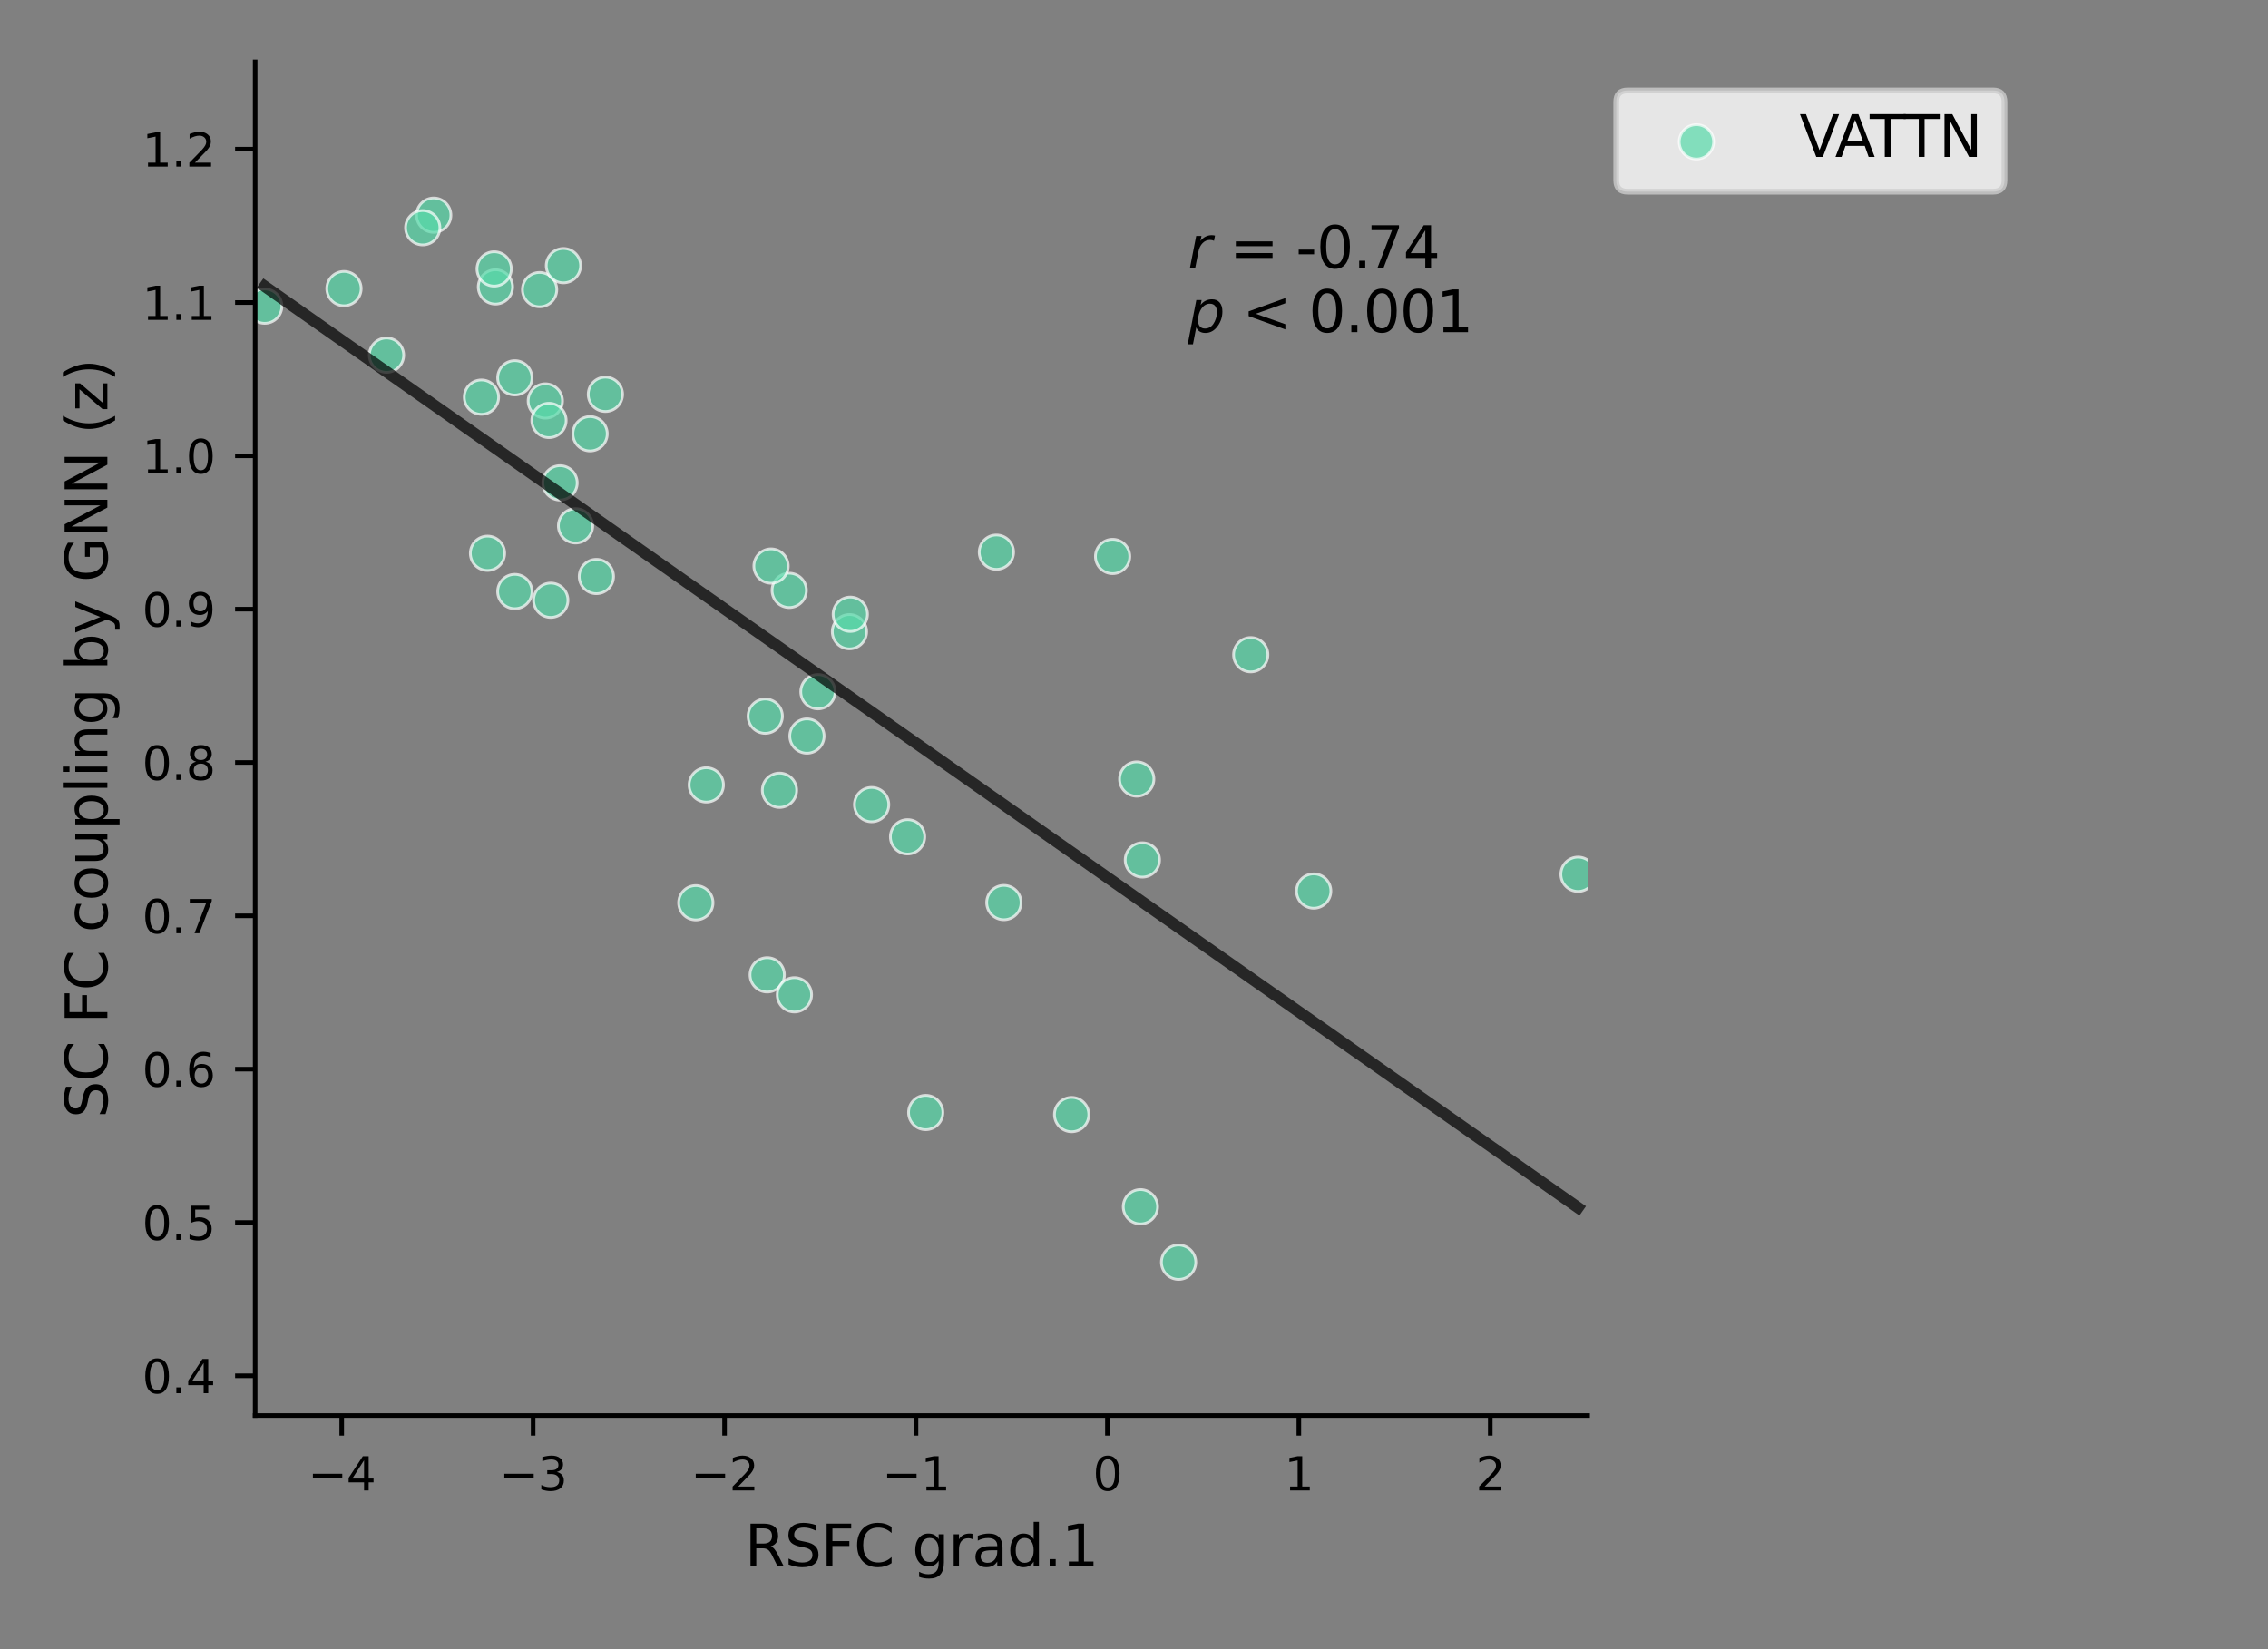<?xml version="1.0" encoding="utf-8" standalone="no"?>
<!DOCTYPE svg PUBLIC "-//W3C//DTD SVG 1.1//EN"
  "http://www.w3.org/Graphics/SVG/1.1/DTD/svg11.dtd">
<svg xmlns:xlink="http://www.w3.org/1999/xlink" width="396pt" height="288pt" viewBox="0 0 396 288" xmlns="http://www.w3.org/2000/svg" version="1.1">
 <rect x="0" y="0" width="396" height="288" fill="#808080" stroke="none"/>
 <defs>
  <style type="text/css">*{stroke-linejoin: round; stroke-linecap: butt}</style>
 </defs>
 <g id="figure_1">
  <g id="patch_1">
   <path d="M 0 288 
L 396 288 
L 396 0 
L 0 0 
L 0 288 
z
" style="fill: none"/>
  </g>
  <g id="axes_1">
   <g id="patch_2">
    <path d="M 44.55 247.2 
L 277.2 247.2 
L 277.2 10.8 
L 44.55 10.8 
L 44.55 247.2 
z
" style="fill: none"/>
   </g>
   <g id="PathCollection_1">
    <defs>
     <path id="mcd78adc29b" d="M 0 3 
C 0.796 3 1.559 2.684 2.121 2.121 
C 2.684 1.559 3 0.796 3 0 
C 3 -0.796 2.684 -1.559 2.121 -2.121 
C 1.559 -2.684 0.796 -3 0 -3 
C -0.796 -3 -1.559 -2.684 -2.121 -2.121 
C -2.684 -1.559 -3 -0.796 -3 0 
C -3 0.796 -2.684 1.559 -2.121 2.121 
C -1.559 2.684 -0.796 3 0 3 
z
" style="stroke: #ffffff; stroke-opacity: 0.7; stroke-width: 0.48"/>
    </defs>
    <g clip-path="url(#peac929a683)">
     <use xlink:href="#mcd78adc29b" x="84.061" y="69.355" style="fill: #57dbaa; fill-opacity: 0.7; stroke: #ffffff; stroke-opacity: 0.7; stroke-width: 0.48"/>
     <use xlink:href="#mcd78adc29b" x="199.462" y="150.173" style="fill: #57dbaa; fill-opacity: 0.7; stroke: #ffffff; stroke-opacity: 0.7; stroke-width: 0.48"/>
     <use xlink:href="#mcd78adc29b" x="95.215" y="70.023" style="fill: #57dbaa; fill-opacity: 0.7; stroke: #ffffff; stroke-opacity: 0.7; stroke-width: 0.48"/>
     <use xlink:href="#mcd78adc29b" x="142.814" y="120.798" style="fill: #57dbaa; fill-opacity: 0.7; stroke: #ffffff; stroke-opacity: 0.7; stroke-width: 0.48"/>
     <use xlink:href="#mcd78adc29b" x="205.787" y="220.424" style="fill: #57dbaa; fill-opacity: 0.7; stroke: #ffffff; stroke-opacity: 0.7; stroke-width: 0.48"/>
     <use xlink:href="#mcd78adc29b" x="133.955" y="170.24" style="fill: #57dbaa; fill-opacity: 0.7; stroke: #ffffff; stroke-opacity: 0.7; stroke-width: 0.48"/>
     <use xlink:href="#mcd78adc29b" x="104.13" y="100.674" style="fill: #57dbaa; fill-opacity: 0.7; stroke: #ffffff; stroke-opacity: 0.7; stroke-width: 0.48"/>
     <use xlink:href="#mcd78adc29b" x="229.374" y="155.608" style="fill: #57dbaa; fill-opacity: 0.7; stroke: #ffffff; stroke-opacity: 0.7; stroke-width: 0.48"/>
     <use xlink:href="#mcd78adc29b" x="97.783" y="84.321" style="fill: #57dbaa; fill-opacity: 0.7; stroke: #ffffff; stroke-opacity: 0.7; stroke-width: 0.48"/>
     <use xlink:href="#mcd78adc29b" x="148.318" y="110.316" style="fill: #57dbaa; fill-opacity: 0.7; stroke: #ffffff; stroke-opacity: 0.7; stroke-width: 0.48"/>
     <use xlink:href="#mcd78adc29b" x="105.706" y="68.866" style="fill: #57dbaa; fill-opacity: 0.7; stroke: #ffffff; stroke-opacity: 0.7; stroke-width: 0.48"/>
     <use xlink:href="#mcd78adc29b" x="198.476" y="136.047" style="fill: #57dbaa; fill-opacity: 0.7; stroke: #ffffff; stroke-opacity: 0.7; stroke-width: 0.48"/>
     <use xlink:href="#mcd78adc29b" x="75.73" y="37.576" style="fill: #57dbaa; fill-opacity: 0.7; stroke: #ffffff; stroke-opacity: 0.7; stroke-width: 0.48"/>
     <use xlink:href="#mcd78adc29b" x="218.383" y="114.337" style="fill: #57dbaa; fill-opacity: 0.7; stroke: #ffffff; stroke-opacity: 0.7; stroke-width: 0.48"/>
     <use xlink:href="#mcd78adc29b" x="161.633" y="194.282" style="fill: #57dbaa; fill-opacity: 0.7; stroke: #ffffff; stroke-opacity: 0.7; stroke-width: 0.48"/>
     <use xlink:href="#mcd78adc29b" x="136.1" y="138.008" style="fill: #57dbaa; fill-opacity: 0.7; stroke: #ffffff; stroke-opacity: 0.7; stroke-width: 0.48"/>
     <use xlink:href="#mcd78adc29b" x="60.06" y="50.398" style="fill: #57dbaa; fill-opacity: 0.7; stroke: #ffffff; stroke-opacity: 0.7; stroke-width: 0.48"/>
     <use xlink:href="#mcd78adc29b" x="96.166" y="104.821" style="fill: #57dbaa; fill-opacity: 0.7; stroke: #ffffff; stroke-opacity: 0.7; stroke-width: 0.48"/>
     <use xlink:href="#mcd78adc29b" x="103.03" y="75.752" style="fill: #57dbaa; fill-opacity: 0.7; stroke: #ffffff; stroke-opacity: 0.7; stroke-width: 0.48"/>
     <use xlink:href="#mcd78adc29b" x="123.319" y="137.076" style="fill: #57dbaa; fill-opacity: 0.7; stroke: #ffffff; stroke-opacity: 0.7; stroke-width: 0.48"/>
     <use xlink:href="#mcd78adc29b" x="89.89" y="103.297" style="fill: #57dbaa; fill-opacity: 0.7; stroke: #ffffff; stroke-opacity: 0.7; stroke-width: 0.48"/>
     <use xlink:href="#mcd78adc29b" x="86.505" y="50.106" style="fill: #57dbaa; fill-opacity: 0.7; stroke: #ffffff; stroke-opacity: 0.7; stroke-width: 0.48"/>
     <use xlink:href="#mcd78adc29b" x="199.122" y="210.736" style="fill: #57dbaa; fill-opacity: 0.7; stroke: #ffffff; stroke-opacity: 0.7; stroke-width: 0.48"/>
     <use xlink:href="#mcd78adc29b" x="138.704" y="173.728" style="fill: #57dbaa; fill-opacity: 0.7; stroke: #ffffff; stroke-opacity: 0.7; stroke-width: 0.48"/>
     <use xlink:href="#mcd78adc29b" x="187.109" y="194.641" style="fill: #57dbaa; fill-opacity: 0.7; stroke: #ffffff; stroke-opacity: 0.7; stroke-width: 0.48"/>
     <use xlink:href="#mcd78adc29b" x="95.855" y="73.425" style="fill: #57dbaa; fill-opacity: 0.7; stroke: #ffffff; stroke-opacity: 0.7; stroke-width: 0.48"/>
     <use xlink:href="#mcd78adc29b" x="89.889" y="65.982" style="fill: #57dbaa; fill-opacity: 0.7; stroke: #ffffff; stroke-opacity: 0.7; stroke-width: 0.48"/>
     <use xlink:href="#mcd78adc29b" x="137.8" y="103.1" style="fill: #57dbaa; fill-opacity: 0.7; stroke: #ffffff; stroke-opacity: 0.7; stroke-width: 0.48"/>
     <use xlink:href="#mcd78adc29b" x="275.529" y="152.675" style="fill: #57dbaa; fill-opacity: 0.7; stroke: #ffffff; stroke-opacity: 0.7; stroke-width: 0.48"/>
     <use xlink:href="#mcd78adc29b" x="140.893" y="128.542" style="fill: #57dbaa; fill-opacity: 0.7; stroke: #ffffff; stroke-opacity: 0.7; stroke-width: 0.48"/>
     <use xlink:href="#mcd78adc29b" x="121.494" y="157.651" style="fill: #57dbaa; fill-opacity: 0.7; stroke: #ffffff; stroke-opacity: 0.7; stroke-width: 0.48"/>
     <use xlink:href="#mcd78adc29b" x="134.628" y="98.851" style="fill: #57dbaa; fill-opacity: 0.7; stroke: #ffffff; stroke-opacity: 0.7; stroke-width: 0.48"/>
     <use xlink:href="#mcd78adc29b" x="100.493" y="91.827" style="fill: #57dbaa; fill-opacity: 0.7; stroke: #ffffff; stroke-opacity: 0.7; stroke-width: 0.48"/>
     <use xlink:href="#mcd78adc29b" x="94.217" y="50.577" style="fill: #57dbaa; fill-opacity: 0.7; stroke: #ffffff; stroke-opacity: 0.7; stroke-width: 0.48"/>
     <use xlink:href="#mcd78adc29b" x="173.975" y="96.428" style="fill: #57dbaa; fill-opacity: 0.7; stroke: #ffffff; stroke-opacity: 0.7; stroke-width: 0.48"/>
     <use xlink:href="#mcd78adc29b" x="86.281" y="46.962" style="fill: #57dbaa; fill-opacity: 0.7; stroke: #ffffff; stroke-opacity: 0.7; stroke-width: 0.48"/>
     <use xlink:href="#mcd78adc29b" x="98.375" y="46.391" style="fill: #57dbaa; fill-opacity: 0.7; stroke: #ffffff; stroke-opacity: 0.7; stroke-width: 0.48"/>
     <use xlink:href="#mcd78adc29b" x="194.264" y="97.177" style="fill: #57dbaa; fill-opacity: 0.7; stroke: #ffffff; stroke-opacity: 0.7; stroke-width: 0.48"/>
     <use xlink:href="#mcd78adc29b" x="175.276" y="157.615" style="fill: #57dbaa; fill-opacity: 0.7; stroke: #ffffff; stroke-opacity: 0.7; stroke-width: 0.48"/>
     <use xlink:href="#mcd78adc29b" x="133.612" y="125.073" style="fill: #57dbaa; fill-opacity: 0.7; stroke: #ffffff; stroke-opacity: 0.7; stroke-width: 0.48"/>
     <use xlink:href="#mcd78adc29b" x="67.485" y="62.024" style="fill: #57dbaa; fill-opacity: 0.7; stroke: #ffffff; stroke-opacity: 0.7; stroke-width: 0.48"/>
     <use xlink:href="#mcd78adc29b" x="158.463" y="146.136" style="fill: #57dbaa; fill-opacity: 0.7; stroke: #ffffff; stroke-opacity: 0.7; stroke-width: 0.48"/>
     <use xlink:href="#mcd78adc29b" x="148.463" y="107.269" style="fill: #57dbaa; fill-opacity: 0.7; stroke: #ffffff; stroke-opacity: 0.7; stroke-width: 0.48"/>
     <use xlink:href="#mcd78adc29b" x="85.122" y="96.623" style="fill: #57dbaa; fill-opacity: 0.7; stroke: #ffffff; stroke-opacity: 0.7; stroke-width: 0.48"/>
     <use xlink:href="#mcd78adc29b" x="46.221" y="53.468" style="fill: #57dbaa; fill-opacity: 0.7; stroke: #ffffff; stroke-opacity: 0.7; stroke-width: 0.48"/>
     <use xlink:href="#mcd78adc29b" x="73.81" y="39.771" style="fill: #57dbaa; fill-opacity: 0.7; stroke: #ffffff; stroke-opacity: 0.7; stroke-width: 0.48"/>
     <use xlink:href="#mcd78adc29b" x="152.186" y="140.513" style="fill: #57dbaa; fill-opacity: 0.7; stroke: #ffffff; stroke-opacity: 0.7; stroke-width: 0.48"/>
    </g>
   </g>
   <g id="matplotlib.axis_1">
    <g id="xtick_1">
     <g id="line2d_1">
      <defs>
       <path id="m93d7093e94" d="M 0 0 
L 0 3.5 
" style="stroke: #000000; stroke-width: 0.8"/>
      </defs>
      <g>
       <use xlink:href="#m93d7093e94" x="59.663" y="247.2" style="stroke: #000000; stroke-width: 0.8"/>
      </g>
     </g>
     <g id="text_1">
      <!-- −4 -->
      <g transform="translate(53.766 260.279)scale(0.08 -0.08)">
       <defs>
        <path id="DejaVuSans-2212" d="M 678 2272 
L 4684 2272 
L 4684 1741 
L 678 1741 
L 678 2272 
z
" transform="scale(0.016)"/>
        <path id="DejaVuSans-34" d="M 2419 4116 
L 825 1625 
L 2419 1625 
L 2419 4116 
z
M 2253 4666 
L 3047 4666 
L 3047 1625 
L 3713 1625 
L 3713 1100 
L 3047 1100 
L 3047 0 
L 2419 0 
L 2419 1100 
L 313 1100 
L 313 1709 
L 2253 4666 
z
" transform="scale(0.016)"/>
       </defs>
       <use xlink:href="#DejaVuSans-2212"/>
       <use xlink:href="#DejaVuSans-34" x="83.789"/>
      </g>
     </g>
    </g>
    <g id="xtick_2">
     <g id="line2d_2">
      <g>
       <use xlink:href="#m93d7093e94" x="93.086" y="247.2" style="stroke: #000000; stroke-width: 0.8"/>
      </g>
     </g>
     <g id="text_2">
      <!-- −3 -->
      <g transform="translate(87.19 260.279)scale(0.08 -0.08)">
       <defs>
        <path id="DejaVuSans-33" d="M 2597 2516 
Q 3050 2419 3304 2112 
Q 3559 1806 3559 1356 
Q 3559 666 3084 287 
Q 2609 -91 1734 -91 
Q 1441 -91 1130 -33 
Q 819 25 488 141 
L 488 750 
Q 750 597 1062 519 
Q 1375 441 1716 441 
Q 2309 441 2620 675 
Q 2931 909 2931 1356 
Q 2931 1769 2642 2001 
Q 2353 2234 1838 2234 
L 1294 2234 
L 1294 2753 
L 1863 2753 
Q 2328 2753 2575 2939 
Q 2822 3125 2822 3475 
Q 2822 3834 2567 4026 
Q 2313 4219 1838 4219 
Q 1578 4219 1281 4162 
Q 984 4106 628 3988 
L 628 4550 
Q 988 4650 1302 4700 
Q 1616 4750 1894 4750 
Q 2613 4750 3031 4423 
Q 3450 4097 3450 3541 
Q 3450 3153 3228 2886 
Q 3006 2619 2597 2516 
z
" transform="scale(0.016)"/>
       </defs>
       <use xlink:href="#DejaVuSans-2212"/>
       <use xlink:href="#DejaVuSans-33" x="83.789"/>
      </g>
     </g>
    </g>
    <g id="xtick_3">
     <g id="line2d_3">
      <g>
       <use xlink:href="#m93d7093e94" x="126.51" y="247.2" style="stroke: #000000; stroke-width: 0.8"/>
      </g>
     </g>
     <g id="text_3">
      <!-- −2 -->
      <g transform="translate(120.613 260.279)scale(0.08 -0.08)">
       <defs>
        <path id="DejaVuSans-32" d="M 1228 531 
L 3431 531 
L 3431 0 
L 469 0 
L 469 531 
Q 828 903 1448 1529 
Q 2069 2156 2228 2338 
Q 2531 2678 2651 2914 
Q 2772 3150 2772 3378 
Q 2772 3750 2511 3984 
Q 2250 4219 1831 4219 
Q 1534 4219 1204 4116 
Q 875 4013 500 3803 
L 500 4441 
Q 881 4594 1212 4672 
Q 1544 4750 1819 4750 
Q 2544 4750 2975 4387 
Q 3406 4025 3406 3419 
Q 3406 3131 3298 2873 
Q 3191 2616 2906 2266 
Q 2828 2175 2409 1742 
Q 1991 1309 1228 531 
z
" transform="scale(0.016)"/>
       </defs>
       <use xlink:href="#DejaVuSans-2212"/>
       <use xlink:href="#DejaVuSans-32" x="83.789"/>
      </g>
     </g>
    </g>
    <g id="xtick_4">
     <g id="line2d_4">
      <g>
       <use xlink:href="#m93d7093e94" x="159.934" y="247.2" style="stroke: #000000; stroke-width: 0.8"/>
      </g>
     </g>
     <g id="text_4">
      <!-- −1 -->
      <g transform="translate(154.037 260.279)scale(0.08 -0.08)">
       <defs>
        <path id="DejaVuSans-31" d="M 794 531 
L 1825 531 
L 1825 4091 
L 703 3866 
L 703 4441 
L 1819 4666 
L 2450 4666 
L 2450 531 
L 3481 531 
L 3481 0 
L 794 0 
L 794 531 
z
" transform="scale(0.016)"/>
       </defs>
       <use xlink:href="#DejaVuSans-2212"/>
       <use xlink:href="#DejaVuSans-31" x="83.789"/>
      </g>
     </g>
    </g>
    <g id="xtick_5">
     <g id="line2d_5">
      <g>
       <use xlink:href="#m93d7093e94" x="193.358" y="247.2" style="stroke: #000000; stroke-width: 0.8"/>
      </g>
     </g>
     <g id="text_5">
      <!-- 0 -->
      <g transform="translate(190.813 260.279)scale(0.08 -0.08)">
       <defs>
        <path id="DejaVuSans-30" d="M 2034 4250 
Q 1547 4250 1301 3770 
Q 1056 3291 1056 2328 
Q 1056 1369 1301 889 
Q 1547 409 2034 409 
Q 2525 409 2770 889 
Q 3016 1369 3016 2328 
Q 3016 3291 2770 3770 
Q 2525 4250 2034 4250 
z
M 2034 4750 
Q 2819 4750 3233 4129 
Q 3647 3509 3647 2328 
Q 3647 1150 3233 529 
Q 2819 -91 2034 -91 
Q 1250 -91 836 529 
Q 422 1150 422 2328 
Q 422 3509 836 4129 
Q 1250 4750 2034 4750 
z
" transform="scale(0.016)"/>
       </defs>
       <use xlink:href="#DejaVuSans-30"/>
      </g>
     </g>
    </g>
    <g id="xtick_6">
     <g id="line2d_6">
      <g>
       <use xlink:href="#m93d7093e94" x="226.781" y="247.2" style="stroke: #000000; stroke-width: 0.8"/>
      </g>
     </g>
     <g id="text_6">
      <!-- 1 -->
      <g transform="translate(224.236 260.279)scale(0.08 -0.08)">
       <use xlink:href="#DejaVuSans-31"/>
      </g>
     </g>
    </g>
    <g id="xtick_7">
     <g id="line2d_7">
      <g>
       <use xlink:href="#m93d7093e94" x="260.205" y="247.2" style="stroke: #000000; stroke-width: 0.8"/>
      </g>
     </g>
     <g id="text_7">
      <!-- 2 -->
      <g transform="translate(257.66 260.279)scale(0.08 -0.08)">
       <use xlink:href="#DejaVuSans-32"/>
      </g>
     </g>
    </g>
    <g id="text_8">
     <!-- RSFC grad.1 -->
     <g transform="translate(130.032 273.541)scale(0.1 -0.1)">
      <defs>
       <path id="DejaVuSans-52" d="M 2841 2188 
Q 3044 2119 3236 1894 
Q 3428 1669 3622 1275 
L 4263 0 
L 3584 0 
L 2988 1197 
Q 2756 1666 2539 1819 
Q 2322 1972 1947 1972 
L 1259 1972 
L 1259 0 
L 628 0 
L 628 4666 
L 2053 4666 
Q 2853 4666 3247 4331 
Q 3641 3997 3641 3322 
Q 3641 2881 3436 2590 
Q 3231 2300 2841 2188 
z
M 1259 4147 
L 1259 2491 
L 2053 2491 
Q 2509 2491 2742 2702 
Q 2975 2913 2975 3322 
Q 2975 3731 2742 3939 
Q 2509 4147 2053 4147 
L 1259 4147 
z
" transform="scale(0.016)"/>
       <path id="DejaVuSans-53" d="M 3425 4513 
L 3425 3897 
Q 3066 4069 2747 4153 
Q 2428 4238 2131 4238 
Q 1616 4238 1336 4038 
Q 1056 3838 1056 3469 
Q 1056 3159 1242 3001 
Q 1428 2844 1947 2747 
L 2328 2669 
Q 3034 2534 3370 2195 
Q 3706 1856 3706 1288 
Q 3706 609 3251 259 
Q 2797 -91 1919 -91 
Q 1588 -91 1214 -16 
Q 841 59 441 206 
L 441 856 
Q 825 641 1194 531 
Q 1563 422 1919 422 
Q 2459 422 2753 634 
Q 3047 847 3047 1241 
Q 3047 1584 2836 1778 
Q 2625 1972 2144 2069 
L 1759 2144 
Q 1053 2284 737 2584 
Q 422 2884 422 3419 
Q 422 4038 858 4394 
Q 1294 4750 2059 4750 
Q 2388 4750 2728 4690 
Q 3069 4631 3425 4513 
z
" transform="scale(0.016)"/>
       <path id="DejaVuSans-46" d="M 628 4666 
L 3309 4666 
L 3309 4134 
L 1259 4134 
L 1259 2759 
L 3109 2759 
L 3109 2228 
L 1259 2228 
L 1259 0 
L 628 0 
L 628 4666 
z
" transform="scale(0.016)"/>
       <path id="DejaVuSans-43" d="M 4122 4306 
L 4122 3641 
Q 3803 3938 3442 4084 
Q 3081 4231 2675 4231 
Q 1875 4231 1450 3742 
Q 1025 3253 1025 2328 
Q 1025 1406 1450 917 
Q 1875 428 2675 428 
Q 3081 428 3442 575 
Q 3803 722 4122 1019 
L 4122 359 
Q 3791 134 3420 21 
Q 3050 -91 2638 -91 
Q 1578 -91 968 557 
Q 359 1206 359 2328 
Q 359 3453 968 4101 
Q 1578 4750 2638 4750 
Q 3056 4750 3426 4639 
Q 3797 4528 4122 4306 
z
" transform="scale(0.016)"/>
       <path id="DejaVuSans-20" transform="scale(0.016)"/>
       <path id="DejaVuSans-67" d="M 2906 1791 
Q 2906 2416 2648 2759 
Q 2391 3103 1925 3103 
Q 1463 3103 1205 2759 
Q 947 2416 947 1791 
Q 947 1169 1205 825 
Q 1463 481 1925 481 
Q 2391 481 2648 825 
Q 2906 1169 2906 1791 
z
M 3481 434 
Q 3481 -459 3084 -895 
Q 2688 -1331 1869 -1331 
Q 1566 -1331 1297 -1286 
Q 1028 -1241 775 -1147 
L 775 -588 
Q 1028 -725 1275 -790 
Q 1522 -856 1778 -856 
Q 2344 -856 2625 -561 
Q 2906 -266 2906 331 
L 2906 616 
Q 2728 306 2450 153 
Q 2172 0 1784 0 
Q 1141 0 747 490 
Q 353 981 353 1791 
Q 353 2603 747 3093 
Q 1141 3584 1784 3584 
Q 2172 3584 2450 3431 
Q 2728 3278 2906 2969 
L 2906 3500 
L 3481 3500 
L 3481 434 
z
" transform="scale(0.016)"/>
       <path id="DejaVuSans-72" d="M 2631 2963 
Q 2534 3019 2420 3045 
Q 2306 3072 2169 3072 
Q 1681 3072 1420 2755 
Q 1159 2438 1159 1844 
L 1159 0 
L 581 0 
L 581 3500 
L 1159 3500 
L 1159 2956 
Q 1341 3275 1631 3429 
Q 1922 3584 2338 3584 
Q 2397 3584 2469 3576 
Q 2541 3569 2628 3553 
L 2631 2963 
z
" transform="scale(0.016)"/>
       <path id="DejaVuSans-61" d="M 2194 1759 
Q 1497 1759 1228 1600 
Q 959 1441 959 1056 
Q 959 750 1161 570 
Q 1363 391 1709 391 
Q 2188 391 2477 730 
Q 2766 1069 2766 1631 
L 2766 1759 
L 2194 1759 
z
M 3341 1997 
L 3341 0 
L 2766 0 
L 2766 531 
Q 2569 213 2275 61 
Q 1981 -91 1556 -91 
Q 1019 -91 701 211 
Q 384 513 384 1019 
Q 384 1609 779 1909 
Q 1175 2209 1959 2209 
L 2766 2209 
L 2766 2266 
Q 2766 2663 2505 2880 
Q 2244 3097 1772 3097 
Q 1472 3097 1187 3025 
Q 903 2953 641 2809 
L 641 3341 
Q 956 3463 1253 3523 
Q 1550 3584 1831 3584 
Q 2591 3584 2966 3190 
Q 3341 2797 3341 1997 
z
" transform="scale(0.016)"/>
       <path id="DejaVuSans-64" d="M 2906 2969 
L 2906 4863 
L 3481 4863 
L 3481 0 
L 2906 0 
L 2906 525 
Q 2725 213 2448 61 
Q 2172 -91 1784 -91 
Q 1150 -91 751 415 
Q 353 922 353 1747 
Q 353 2572 751 3078 
Q 1150 3584 1784 3584 
Q 2172 3584 2448 3432 
Q 2725 3281 2906 2969 
z
M 947 1747 
Q 947 1113 1208 752 
Q 1469 391 1925 391 
Q 2381 391 2643 752 
Q 2906 1113 2906 1747 
Q 2906 2381 2643 2742 
Q 2381 3103 1925 3103 
Q 1469 3103 1208 2742 
Q 947 2381 947 1747 
z
" transform="scale(0.016)"/>
       <path id="DejaVuSans-2e" d="M 684 794 
L 1344 794 
L 1344 0 
L 684 0 
L 684 794 
z
" transform="scale(0.016)"/>
      </defs>
      <use xlink:href="#DejaVuSans-52"/>
      <use xlink:href="#DejaVuSans-53" x="69.482"/>
      <use xlink:href="#DejaVuSans-46" x="132.959"/>
      <use xlink:href="#DejaVuSans-43" x="190.479"/>
      <use xlink:href="#DejaVuSans-20" x="260.303"/>
      <use xlink:href="#DejaVuSans-67" x="292.09"/>
      <use xlink:href="#DejaVuSans-72" x="355.566"/>
      <use xlink:href="#DejaVuSans-61" x="396.68"/>
      <use xlink:href="#DejaVuSans-64" x="457.959"/>
      <use xlink:href="#DejaVuSans-2e" x="521.436"/>
      <use xlink:href="#DejaVuSans-31" x="553.223"/>
     </g>
    </g>
   </g>
   <g id="matplotlib.axis_2">
    <g id="ytick_1">
     <g id="line2d_8">
      <defs>
       <path id="m8416a29e71" d="M 0 0 
L -3.5 0 
" style="stroke: #000000; stroke-width: 0.8"/>
      </defs>
      <g>
       <use xlink:href="#m8416a29e71" x="44.55" y="240.262" style="stroke: #000000; stroke-width: 0.8"/>
      </g>
     </g>
     <g id="text_9">
      <!-- 0.4 -->
      <g transform="translate(24.828 243.302)scale(0.08 -0.08)">
       <use xlink:href="#DejaVuSans-30"/>
       <use xlink:href="#DejaVuSans-2e" x="63.623"/>
       <use xlink:href="#DejaVuSans-34" x="95.41"/>
      </g>
     </g>
    </g>
    <g id="ytick_2">
     <g id="line2d_9">
      <g>
       <use xlink:href="#m8416a29e71" x="44.55" y="213.486" style="stroke: #000000; stroke-width: 0.8"/>
      </g>
     </g>
     <g id="text_10">
      <!-- 0.5 -->
      <g transform="translate(24.828 216.525)scale(0.08 -0.08)">
       <defs>
        <path id="DejaVuSans-35" d="M 691 4666 
L 3169 4666 
L 3169 4134 
L 1269 4134 
L 1269 2991 
Q 1406 3038 1543 3061 
Q 1681 3084 1819 3084 
Q 2600 3084 3056 2656 
Q 3513 2228 3513 1497 
Q 3513 744 3044 326 
Q 2575 -91 1722 -91 
Q 1428 -91 1123 -41 
Q 819 9 494 109 
L 494 744 
Q 775 591 1075 516 
Q 1375 441 1709 441 
Q 2250 441 2565 725 
Q 2881 1009 2881 1497 
Q 2881 1984 2565 2268 
Q 2250 2553 1709 2553 
Q 1456 2553 1204 2497 
Q 953 2441 691 2322 
L 691 4666 
z
" transform="scale(0.016)"/>
       </defs>
       <use xlink:href="#DejaVuSans-30"/>
       <use xlink:href="#DejaVuSans-2e" x="63.623"/>
       <use xlink:href="#DejaVuSans-35" x="95.41"/>
      </g>
     </g>
    </g>
    <g id="ytick_3">
     <g id="line2d_10">
      <g>
       <use xlink:href="#m8416a29e71" x="44.55" y="186.71" style="stroke: #000000; stroke-width: 0.8"/>
      </g>
     </g>
     <g id="text_11">
      <!-- 0.6 -->
      <g transform="translate(24.828 189.749)scale(0.08 -0.08)">
       <defs>
        <path id="DejaVuSans-36" d="M 2113 2584 
Q 1688 2584 1439 2293 
Q 1191 2003 1191 1497 
Q 1191 994 1439 701 
Q 1688 409 2113 409 
Q 2538 409 2786 701 
Q 3034 994 3034 1497 
Q 3034 2003 2786 2293 
Q 2538 2584 2113 2584 
z
M 3366 4563 
L 3366 3988 
Q 3128 4100 2886 4159 
Q 2644 4219 2406 4219 
Q 1781 4219 1451 3797 
Q 1122 3375 1075 2522 
Q 1259 2794 1537 2939 
Q 1816 3084 2150 3084 
Q 2853 3084 3261 2657 
Q 3669 2231 3669 1497 
Q 3669 778 3244 343 
Q 2819 -91 2113 -91 
Q 1303 -91 875 529 
Q 447 1150 447 2328 
Q 447 3434 972 4092 
Q 1497 4750 2381 4750 
Q 2619 4750 2861 4703 
Q 3103 4656 3366 4563 
z
" transform="scale(0.016)"/>
       </defs>
       <use xlink:href="#DejaVuSans-30"/>
       <use xlink:href="#DejaVuSans-2e" x="63.623"/>
       <use xlink:href="#DejaVuSans-36" x="95.41"/>
      </g>
     </g>
    </g>
    <g id="ytick_4">
     <g id="line2d_11">
      <g>
       <use xlink:href="#m8416a29e71" x="44.55" y="159.933" style="stroke: #000000; stroke-width: 0.8"/>
      </g>
     </g>
     <g id="text_12">
      <!-- 0.7 -->
      <g transform="translate(24.828 162.973)scale(0.08 -0.08)">
       <defs>
        <path id="DejaVuSans-37" d="M 525 4666 
L 3525 4666 
L 3525 4397 
L 1831 0 
L 1172 0 
L 2766 4134 
L 525 4134 
L 525 4666 
z
" transform="scale(0.016)"/>
       </defs>
       <use xlink:href="#DejaVuSans-30"/>
       <use xlink:href="#DejaVuSans-2e" x="63.623"/>
       <use xlink:href="#DejaVuSans-37" x="95.41"/>
      </g>
     </g>
    </g>
    <g id="ytick_5">
     <g id="line2d_12">
      <g>
       <use xlink:href="#m8416a29e71" x="44.55" y="133.157" style="stroke: #000000; stroke-width: 0.8"/>
      </g>
     </g>
     <g id="text_13">
      <!-- 0.8 -->
      <g transform="translate(24.828 136.196)scale(0.08 -0.08)">
       <defs>
        <path id="DejaVuSans-38" d="M 2034 2216 
Q 1584 2216 1326 1975 
Q 1069 1734 1069 1313 
Q 1069 891 1326 650 
Q 1584 409 2034 409 
Q 2484 409 2743 651 
Q 3003 894 3003 1313 
Q 3003 1734 2745 1975 
Q 2488 2216 2034 2216 
z
M 1403 2484 
Q 997 2584 770 2862 
Q 544 3141 544 3541 
Q 544 4100 942 4425 
Q 1341 4750 2034 4750 
Q 2731 4750 3128 4425 
Q 3525 4100 3525 3541 
Q 3525 3141 3298 2862 
Q 3072 2584 2669 2484 
Q 3125 2378 3379 2068 
Q 3634 1759 3634 1313 
Q 3634 634 3220 271 
Q 2806 -91 2034 -91 
Q 1263 -91 848 271 
Q 434 634 434 1313 
Q 434 1759 690 2068 
Q 947 2378 1403 2484 
z
M 1172 3481 
Q 1172 3119 1398 2916 
Q 1625 2713 2034 2713 
Q 2441 2713 2670 2916 
Q 2900 3119 2900 3481 
Q 2900 3844 2670 4047 
Q 2441 4250 2034 4250 
Q 1625 4250 1398 4047 
Q 1172 3844 1172 3481 
z
" transform="scale(0.016)"/>
       </defs>
       <use xlink:href="#DejaVuSans-30"/>
       <use xlink:href="#DejaVuSans-2e" x="63.623"/>
       <use xlink:href="#DejaVuSans-38" x="95.41"/>
      </g>
     </g>
    </g>
    <g id="ytick_6">
     <g id="line2d_13">
      <g>
       <use xlink:href="#m8416a29e71" x="44.55" y="106.381" style="stroke: #000000; stroke-width: 0.8"/>
      </g>
     </g>
     <g id="text_14">
      <!-- 0.9 -->
      <g transform="translate(24.828 109.42)scale(0.08 -0.08)">
       <defs>
        <path id="DejaVuSans-39" d="M 703 97 
L 703 672 
Q 941 559 1184 500 
Q 1428 441 1663 441 
Q 2288 441 2617 861 
Q 2947 1281 2994 2138 
Q 2813 1869 2534 1725 
Q 2256 1581 1919 1581 
Q 1219 1581 811 2004 
Q 403 2428 403 3163 
Q 403 3881 828 4315 
Q 1253 4750 1959 4750 
Q 2769 4750 3195 4129 
Q 3622 3509 3622 2328 
Q 3622 1225 3098 567 
Q 2575 -91 1691 -91 
Q 1453 -91 1209 -44 
Q 966 3 703 97 
z
M 1959 2075 
Q 2384 2075 2632 2365 
Q 2881 2656 2881 3163 
Q 2881 3666 2632 3958 
Q 2384 4250 1959 4250 
Q 1534 4250 1286 3958 
Q 1038 3666 1038 3163 
Q 1038 2656 1286 2365 
Q 1534 2075 1959 2075 
z
" transform="scale(0.016)"/>
       </defs>
       <use xlink:href="#DejaVuSans-30"/>
       <use xlink:href="#DejaVuSans-2e" x="63.623"/>
       <use xlink:href="#DejaVuSans-39" x="95.41"/>
      </g>
     </g>
    </g>
    <g id="ytick_7">
     <g id="line2d_14">
      <g>
       <use xlink:href="#m8416a29e71" x="44.55" y="79.604" style="stroke: #000000; stroke-width: 0.8"/>
      </g>
     </g>
     <g id="text_15">
      <!-- 1.0 -->
      <g transform="translate(24.828 82.644)scale(0.08 -0.08)">
       <use xlink:href="#DejaVuSans-31"/>
       <use xlink:href="#DejaVuSans-2e" x="63.623"/>
       <use xlink:href="#DejaVuSans-30" x="95.41"/>
      </g>
     </g>
    </g>
    <g id="ytick_8">
     <g id="line2d_15">
      <g>
       <use xlink:href="#m8416a29e71" x="44.55" y="52.828" style="stroke: #000000; stroke-width: 0.8"/>
      </g>
     </g>
     <g id="text_16">
      <!-- 1.1 -->
      <g transform="translate(24.828 55.867)scale(0.08 -0.08)">
       <use xlink:href="#DejaVuSans-31"/>
       <use xlink:href="#DejaVuSans-2e" x="63.623"/>
       <use xlink:href="#DejaVuSans-31" x="95.41"/>
      </g>
     </g>
    </g>
    <g id="ytick_9">
     <g id="line2d_16">
      <g>
       <use xlink:href="#m8416a29e71" x="44.55" y="26.052" style="stroke: #000000; stroke-width: 0.8"/>
      </g>
     </g>
     <g id="text_17">
      <!-- 1.2 -->
      <g transform="translate(24.828 29.091)scale(0.08 -0.08)">
       <use xlink:href="#DejaVuSans-31"/>
       <use xlink:href="#DejaVuSans-2e" x="63.623"/>
       <use xlink:href="#DejaVuSans-32" x="95.41"/>
      </g>
     </g>
    </g>
    <g id="text_18">
     <!-- SC FC coupling by GNN (z) -->
     <g transform="translate(18.748 195.266)rotate(-90)scale(0.1 -0.1)">
      <defs>
       <path id="DejaVuSans-63" d="M 3122 3366 
L 3122 2828 
Q 2878 2963 2633 3030 
Q 2388 3097 2138 3097 
Q 1578 3097 1268 2742 
Q 959 2388 959 1747 
Q 959 1106 1268 751 
Q 1578 397 2138 397 
Q 2388 397 2633 464 
Q 2878 531 3122 666 
L 3122 134 
Q 2881 22 2623 -34 
Q 2366 -91 2075 -91 
Q 1284 -91 818 406 
Q 353 903 353 1747 
Q 353 2603 823 3093 
Q 1294 3584 2113 3584 
Q 2378 3584 2631 3529 
Q 2884 3475 3122 3366 
z
" transform="scale(0.016)"/>
       <path id="DejaVuSans-6f" d="M 1959 3097 
Q 1497 3097 1228 2736 
Q 959 2375 959 1747 
Q 959 1119 1226 758 
Q 1494 397 1959 397 
Q 2419 397 2687 759 
Q 2956 1122 2956 1747 
Q 2956 2369 2687 2733 
Q 2419 3097 1959 3097 
z
M 1959 3584 
Q 2709 3584 3137 3096 
Q 3566 2609 3566 1747 
Q 3566 888 3137 398 
Q 2709 -91 1959 -91 
Q 1206 -91 779 398 
Q 353 888 353 1747 
Q 353 2609 779 3096 
Q 1206 3584 1959 3584 
z
" transform="scale(0.016)"/>
       <path id="DejaVuSans-75" d="M 544 1381 
L 544 3500 
L 1119 3500 
L 1119 1403 
Q 1119 906 1312 657 
Q 1506 409 1894 409 
Q 2359 409 2629 706 
Q 2900 1003 2900 1516 
L 2900 3500 
L 3475 3500 
L 3475 0 
L 2900 0 
L 2900 538 
Q 2691 219 2414 64 
Q 2138 -91 1772 -91 
Q 1169 -91 856 284 
Q 544 659 544 1381 
z
M 1991 3584 
L 1991 3584 
z
" transform="scale(0.016)"/>
       <path id="DejaVuSans-70" d="M 1159 525 
L 1159 -1331 
L 581 -1331 
L 581 3500 
L 1159 3500 
L 1159 2969 
Q 1341 3281 1617 3432 
Q 1894 3584 2278 3584 
Q 2916 3584 3314 3078 
Q 3713 2572 3713 1747 
Q 3713 922 3314 415 
Q 2916 -91 2278 -91 
Q 1894 -91 1617 61 
Q 1341 213 1159 525 
z
M 3116 1747 
Q 3116 2381 2855 2742 
Q 2594 3103 2138 3103 
Q 1681 3103 1420 2742 
Q 1159 2381 1159 1747 
Q 1159 1113 1420 752 
Q 1681 391 2138 391 
Q 2594 391 2855 752 
Q 3116 1113 3116 1747 
z
" transform="scale(0.016)"/>
       <path id="DejaVuSans-6c" d="M 603 4863 
L 1178 4863 
L 1178 0 
L 603 0 
L 603 4863 
z
" transform="scale(0.016)"/>
       <path id="DejaVuSans-69" d="M 603 3500 
L 1178 3500 
L 1178 0 
L 603 0 
L 603 3500 
z
M 603 4863 
L 1178 4863 
L 1178 4134 
L 603 4134 
L 603 4863 
z
" transform="scale(0.016)"/>
       <path id="DejaVuSans-6e" d="M 3513 2113 
L 3513 0 
L 2938 0 
L 2938 2094 
Q 2938 2591 2744 2837 
Q 2550 3084 2163 3084 
Q 1697 3084 1428 2787 
Q 1159 2491 1159 1978 
L 1159 0 
L 581 0 
L 581 3500 
L 1159 3500 
L 1159 2956 
Q 1366 3272 1645 3428 
Q 1925 3584 2291 3584 
Q 2894 3584 3203 3211 
Q 3513 2838 3513 2113 
z
" transform="scale(0.016)"/>
       <path id="DejaVuSans-62" d="M 3116 1747 
Q 3116 2381 2855 2742 
Q 2594 3103 2138 3103 
Q 1681 3103 1420 2742 
Q 1159 2381 1159 1747 
Q 1159 1113 1420 752 
Q 1681 391 2138 391 
Q 2594 391 2855 752 
Q 3116 1113 3116 1747 
z
M 1159 2969 
Q 1341 3281 1617 3432 
Q 1894 3584 2278 3584 
Q 2916 3584 3314 3078 
Q 3713 2572 3713 1747 
Q 3713 922 3314 415 
Q 2916 -91 2278 -91 
Q 1894 -91 1617 61 
Q 1341 213 1159 525 
L 1159 0 
L 581 0 
L 581 4863 
L 1159 4863 
L 1159 2969 
z
" transform="scale(0.016)"/>
       <path id="DejaVuSans-79" d="M 2059 -325 
Q 1816 -950 1584 -1140 
Q 1353 -1331 966 -1331 
L 506 -1331 
L 506 -850 
L 844 -850 
Q 1081 -850 1212 -737 
Q 1344 -625 1503 -206 
L 1606 56 
L 191 3500 
L 800 3500 
L 1894 763 
L 2988 3500 
L 3597 3500 
L 2059 -325 
z
" transform="scale(0.016)"/>
       <path id="DejaVuSans-47" d="M 3809 666 
L 3809 1919 
L 2778 1919 
L 2778 2438 
L 4434 2438 
L 4434 434 
Q 4069 175 3628 42 
Q 3188 -91 2688 -91 
Q 1594 -91 976 548 
Q 359 1188 359 2328 
Q 359 3472 976 4111 
Q 1594 4750 2688 4750 
Q 3144 4750 3555 4637 
Q 3966 4525 4313 4306 
L 4313 3634 
Q 3963 3931 3569 4081 
Q 3175 4231 2741 4231 
Q 1884 4231 1454 3753 
Q 1025 3275 1025 2328 
Q 1025 1384 1454 906 
Q 1884 428 2741 428 
Q 3075 428 3337 486 
Q 3600 544 3809 666 
z
" transform="scale(0.016)"/>
       <path id="DejaVuSans-4e" d="M 628 4666 
L 1478 4666 
L 3547 763 
L 3547 4666 
L 4159 4666 
L 4159 0 
L 3309 0 
L 1241 3903 
L 1241 0 
L 628 0 
L 628 4666 
z
" transform="scale(0.016)"/>
       <path id="DejaVuSans-28" d="M 1984 4856 
Q 1566 4138 1362 3434 
Q 1159 2731 1159 2009 
Q 1159 1288 1364 580 
Q 1569 -128 1984 -844 
L 1484 -844 
Q 1016 -109 783 600 
Q 550 1309 550 2009 
Q 550 2706 781 3412 
Q 1013 4119 1484 4856 
L 1984 4856 
z
" transform="scale(0.016)"/>
       <path id="DejaVuSans-7a" d="M 353 3500 
L 3084 3500 
L 3084 2975 
L 922 459 
L 3084 459 
L 3084 0 
L 275 0 
L 275 525 
L 2438 3041 
L 353 3041 
L 353 3500 
z
" transform="scale(0.016)"/>
       <path id="DejaVuSans-29" d="M 513 4856 
L 1013 4856 
Q 1481 4119 1714 3412 
Q 1947 2706 1947 2009 
Q 1947 1309 1714 600 
Q 1481 -109 1013 -844 
L 513 -844 
Q 928 -128 1133 580 
Q 1338 1288 1338 2009 
Q 1338 2731 1133 3434 
Q 928 4138 513 4856 
z
" transform="scale(0.016)"/>
      </defs>
      <use xlink:href="#DejaVuSans-53"/>
      <use xlink:href="#DejaVuSans-43" x="63.477"/>
      <use xlink:href="#DejaVuSans-20" x="133.301"/>
      <use xlink:href="#DejaVuSans-46" x="165.088"/>
      <use xlink:href="#DejaVuSans-43" x="222.607"/>
      <use xlink:href="#DejaVuSans-20" x="292.432"/>
      <use xlink:href="#DejaVuSans-63" x="324.219"/>
      <use xlink:href="#DejaVuSans-6f" x="379.199"/>
      <use xlink:href="#DejaVuSans-75" x="440.381"/>
      <use xlink:href="#DejaVuSans-70" x="503.76"/>
      <use xlink:href="#DejaVuSans-6c" x="567.236"/>
      <use xlink:href="#DejaVuSans-69" x="595.02"/>
      <use xlink:href="#DejaVuSans-6e" x="622.803"/>
      <use xlink:href="#DejaVuSans-67" x="686.182"/>
      <use xlink:href="#DejaVuSans-20" x="749.658"/>
      <use xlink:href="#DejaVuSans-62" x="781.445"/>
      <use xlink:href="#DejaVuSans-79" x="844.922"/>
      <use xlink:href="#DejaVuSans-20" x="904.102"/>
      <use xlink:href="#DejaVuSans-47" x="935.889"/>
      <use xlink:href="#DejaVuSans-4e" x="1013.379"/>
      <use xlink:href="#DejaVuSans-4e" x="1088.184"/>
      <use xlink:href="#DejaVuSans-20" x="1162.988"/>
      <use xlink:href="#DejaVuSans-28" x="1194.775"/>
      <use xlink:href="#DejaVuSans-7a" x="1233.789"/>
      <use xlink:href="#DejaVuSans-29" x="1286.279"/>
     </g>
    </g>
   </g>
   <g id="line2d_17">
    <path d="M 46.221 50.008 
L 51.206 53.505 
L 56.191 57.003 
L 61.176 60.5 
L 66.161 63.997 
L 71.146 67.495 
L 76.131 70.992 
L 81.116 74.489 
L 86.101 77.987 
L 91.086 81.484 
L 96.071 84.981 
L 101.056 88.479 
L 106.041 91.976 
L 111.026 95.473 
L 116.01 98.971 
L 120.995 102.468 
L 125.98 105.965 
L 130.965 109.463 
L 135.95 112.96 
L 140.935 116.457 
L 145.92 119.955 
L 150.905 123.452 
L 155.89 126.95 
L 160.875 130.447 
L 165.86 133.944 
L 170.845 137.442 
L 175.83 140.939 
L 180.815 144.436 
L 185.8 147.934 
L 190.785 151.431 
L 195.77 154.928 
L 200.755 158.426 
L 205.74 161.923 
L 210.724 165.42 
L 215.709 168.918 
L 220.694 172.415 
L 225.679 175.912 
L 230.664 179.41 
L 235.649 182.907 
L 240.634 186.404 
L 245.619 189.902 
L 250.604 193.399 
L 255.589 196.897 
L 260.574 200.394 
L 265.559 203.891 
L 270.544 207.389 
L 275.529 210.886 
" clip-path="url(#peac929a683)" style="fill: none; stroke: #000000; stroke-opacity: 0.7; stroke-width: 2; stroke-linecap: square"/>
   </g>
   <g id="patch_3">
    <path d="M 44.55 247.2 
L 44.55 10.8 
" style="fill: none; stroke: #000000; stroke-width: 0.8; stroke-linejoin: miter; stroke-linecap: square"/>
   </g>
   <g id="patch_4">
    <path d="M 44.55 247.2 
L 277.2 247.2 
" style="fill: none; stroke: #000000; stroke-width: 0.8; stroke-linejoin: miter; stroke-linecap: square"/>
   </g>
   <g id="text_19">
    <!-- $r$ = -0.74 -->
    <g transform="translate(207.405 46.882)scale(0.1 -0.1)">
     <defs>
      <path id="DejaVuSans-Oblique-72" d="M 2853 2969 
Q 2766 3016 2653 3041 
Q 2541 3066 2413 3066 
Q 1953 3066 1609 2717 
Q 1266 2369 1153 1784 
L 800 0 
L 225 0 
L 909 3500 
L 1484 3500 
L 1375 2956 
Q 1603 3259 1920 3421 
Q 2238 3584 2597 3584 
Q 2691 3584 2781 3573 
Q 2872 3563 2963 3538 
L 2853 2969 
z
" transform="scale(0.016)"/>
      <path id="DejaVuSans-3d" d="M 678 2906 
L 4684 2906 
L 4684 2381 
L 678 2381 
L 678 2906 
z
M 678 1631 
L 4684 1631 
L 4684 1100 
L 678 1100 
L 678 1631 
z
" transform="scale(0.016)"/>
      <path id="DejaVuSans-2d" d="M 313 2009 
L 1997 2009 
L 1997 1497 
L 313 1497 
L 313 2009 
z
" transform="scale(0.016)"/>
     </defs>
     <use xlink:href="#DejaVuSans-Oblique-72" transform="translate(0 0.781)"/>
     <use xlink:href="#DejaVuSans-20" transform="translate(41.113 0.781)"/>
     <use xlink:href="#DejaVuSans-3d" transform="translate(72.9 0.781)"/>
     <use xlink:href="#DejaVuSans-20" transform="translate(156.689 0.781)"/>
     <use xlink:href="#DejaVuSans-2d" transform="translate(188.477 0.781)"/>
     <use xlink:href="#DejaVuSans-30" transform="translate(224.561 0.781)"/>
     <use xlink:href="#DejaVuSans-2e" transform="translate(288.184 0.781)"/>
     <use xlink:href="#DejaVuSans-37" transform="translate(312.221 0.781)"/>
     <use xlink:href="#DejaVuSans-34" transform="translate(375.844 0.781)"/>
    </g>
    <!-- $p$ &lt; 0.001  -->
    <g transform="translate(207.405 58.08)scale(0.1 -0.1)">
     <defs>
      <path id="DejaVuSans-Oblique-70" d="M 3175 2156 
Q 3175 2616 2975 2859 
Q 2775 3103 2400 3103 
Q 2144 3103 1911 2972 
Q 1678 2841 1497 2591 
Q 1319 2344 1212 1994 
Q 1106 1644 1106 1300 
Q 1106 863 1306 627 
Q 1506 391 1875 391 
Q 2147 391 2380 519 
Q 2613 647 2778 891 
Q 2956 1147 3065 1494 
Q 3175 1841 3175 2156 
z
M 1394 2969 
Q 1625 3272 1939 3428 
Q 2253 3584 2638 3584 
Q 3175 3584 3472 3232 
Q 3769 2881 3769 2247 
Q 3769 1728 3584 1258 
Q 3400 788 3053 416 
Q 2822 169 2531 39 
Q 2241 -91 1919 -91 
Q 1547 -91 1294 64 
Q 1041 219 916 525 
L 556 -1331 
L -19 -1331 
L 922 3500 
L 1497 3500 
L 1394 2969 
z
" transform="scale(0.016)"/>
      <path id="DejaVuSans-3c" d="M 4684 3150 
L 1459 2003 
L 4684 863 
L 4684 294 
L 678 1747 
L 678 2266 
L 4684 3719 
L 4684 3150 
z
" transform="scale(0.016)"/>
     </defs>
     <use xlink:href="#DejaVuSans-Oblique-70" transform="translate(0 0.781)"/>
     <use xlink:href="#DejaVuSans-20" transform="translate(63.477 0.781)"/>
     <use xlink:href="#DejaVuSans-3c" transform="translate(95.264 0.781)"/>
     <use xlink:href="#DejaVuSans-20" transform="translate(179.053 0.781)"/>
     <use xlink:href="#DejaVuSans-30" transform="translate(210.84 0.781)"/>
     <use xlink:href="#DejaVuSans-2e" transform="translate(274.463 0.781)"/>
     <use xlink:href="#DejaVuSans-30" transform="translate(306.25 0.781)"/>
     <use xlink:href="#DejaVuSans-30" transform="translate(369.873 0.781)"/>
     <use xlink:href="#DejaVuSans-31" transform="translate(433.496 0.781)"/>
     <use xlink:href="#DejaVuSans-20" transform="translate(497.119 0.781)"/>
    </g>
   </g>
   <g id="legend_1">
    <g id="patch_5">
     <path d="M 284.2 33.478 
L 347.991 33.478 
Q 349.991 33.478 349.991 31.478 
L 349.991 17.8 
Q 349.991 15.8 347.991 15.8 
L 284.2 15.8 
Q 282.2 15.8 282.2 17.8 
L 282.2 31.478 
Q 282.2 33.478 284.2 33.478 
z
" style="fill: #ffffff; opacity: 0.8; stroke: #cccccc; stroke-linejoin: miter"/>
    </g>
    <g id="PathCollection_2">
     <g>
      <use xlink:href="#mcd78adc29b" x="296.2" y="24.773" style="fill: #57dbaa; fill-opacity: 0.7; stroke: #ffffff; stroke-opacity: 0.7; stroke-width: 0.48"/>
     </g>
    </g>
    <g id="text_20">
     <!-- VATTN -->
     <g transform="translate(314.2 27.398)scale(0.1 -0.1)">
      <defs>
       <path id="DejaVuSans-56" d="M 1831 0 
L 50 4666 
L 709 4666 
L 2188 738 
L 3669 4666 
L 4325 4666 
L 2547 0 
L 1831 0 
z
" transform="scale(0.016)"/>
       <path id="DejaVuSans-41" d="M 2188 4044 
L 1331 1722 
L 3047 1722 
L 2188 4044 
z
M 1831 4666 
L 2547 4666 
L 4325 0 
L 3669 0 
L 3244 1197 
L 1141 1197 
L 716 0 
L 50 0 
L 1831 4666 
z
" transform="scale(0.016)"/>
       <path id="DejaVuSans-54" d="M -19 4666 
L 3928 4666 
L 3928 4134 
L 2272 4134 
L 2272 0 
L 1638 0 
L 1638 4134 
L -19 4134 
L -19 4666 
z
" transform="scale(0.016)"/>
      </defs>
      <use xlink:href="#DejaVuSans-56"/>
      <use xlink:href="#DejaVuSans-41" x="62.033"/>
      <use xlink:href="#DejaVuSans-54" x="122.691"/>
      <use xlink:href="#DejaVuSans-54" x="182.025"/>
      <use xlink:href="#DejaVuSans-4e" x="243.109"/>
     </g>
    </g>
   </g>
  </g>
 </g>
 <defs>
  <clipPath id="peac929a683">
   <rect x="44.55" y="10.8" width="232.65" height="236.4"/>
  </clipPath>
 </defs>
</svg>
